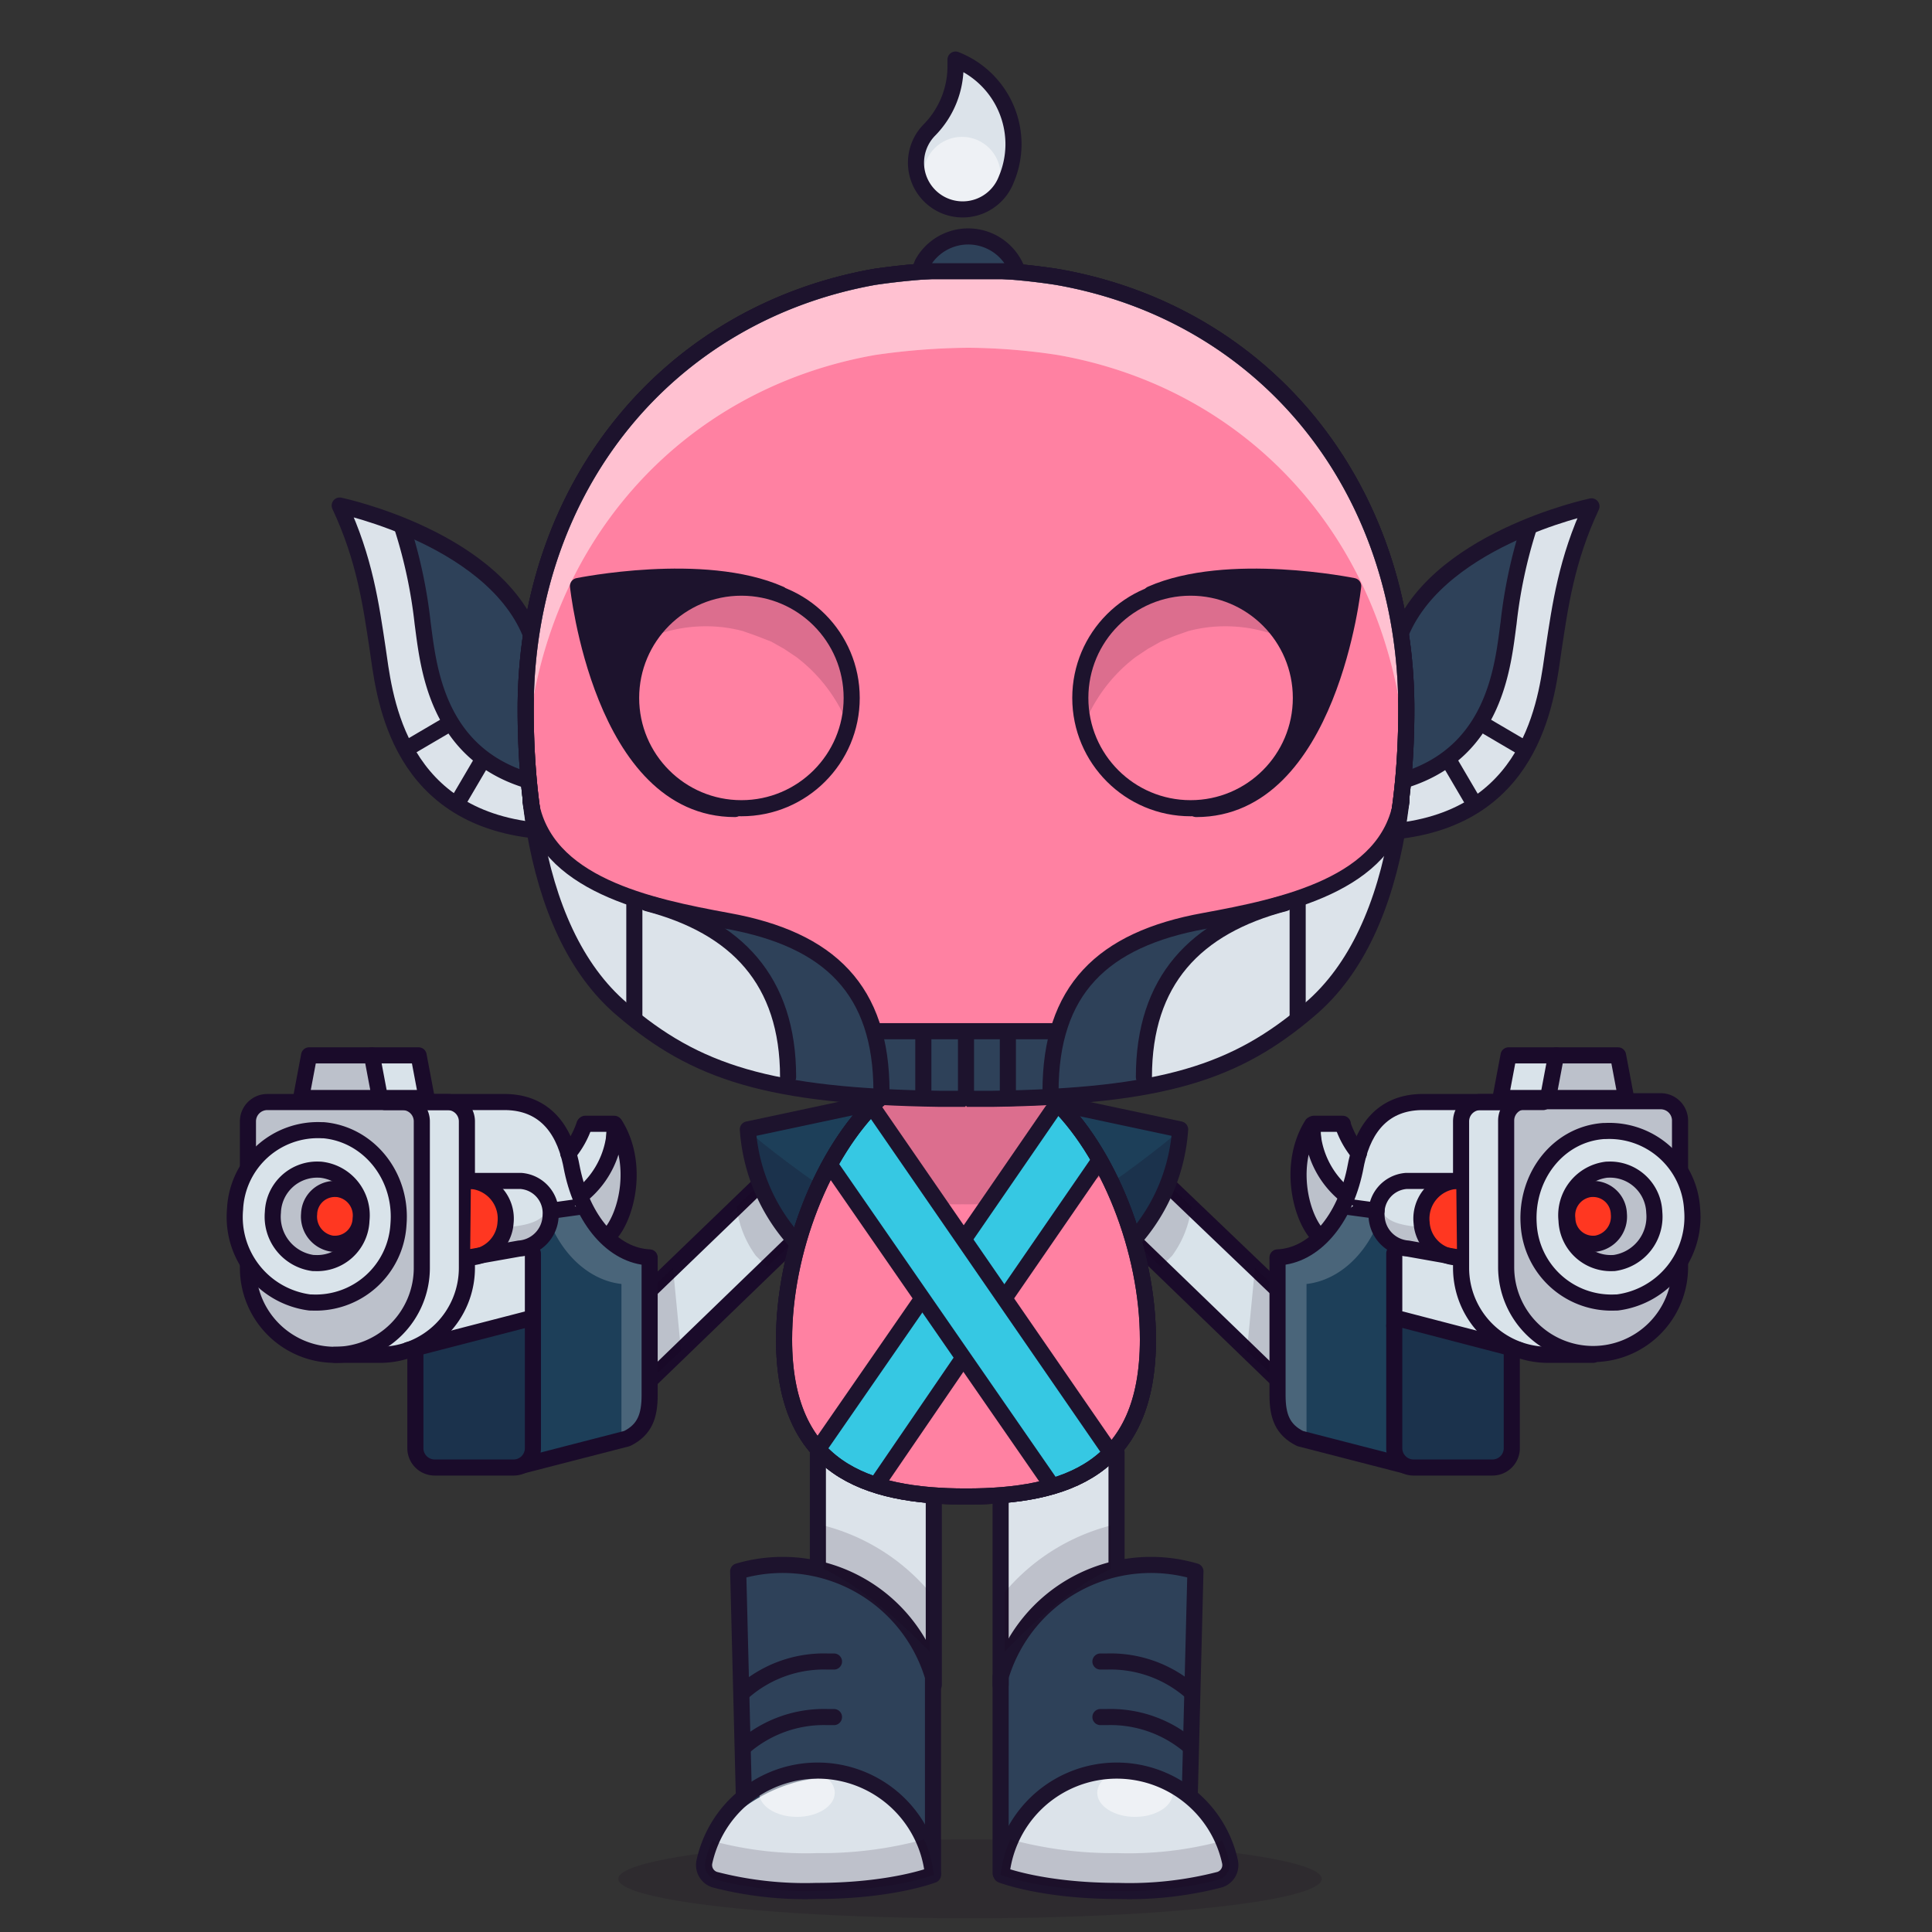 <svg xmlns="http://www.w3.org/2000/svg" xmlns:xlink="http://www.w3.org/1999/xlink" viewBox="0 0 240 240">
  <rect x="0" y="0" width="240" height="240" fill="#333333" stroke="none"/>
  <ellipse cx="120.5" cy="233.4" rx="43.7" ry="4.9" style="fill:#180621;opacity:0.15"/>
  <g>
    <title>04</title>
    <g style="isolation:isolate">
      <path d="M91.7,195.2h0l.6,25.8h-.1c-.4.3-.7,1.8-.2,2.7a14.4,14.4,0,0,0-4.6,7.6,1.9,1.9,0,0,0,1.3,2.2,44.7,44.7,0,0,0,12.6,1.4c9.5,0,14.5-2,14.5-2v-.6l.2-.4V208.3h0A19.5,19.5,0,0,0,91.7,195.2Z" style="fill:#dce3ea"/>
      <path d="M115.2,204V182.2l-13.7-1.8v14.3l.7.5C106.4,196.8,112,201,115.2,204Z" style="fill:#dce3ea"/>
      <path d="M89,227.6c8.2-9.2,23.2-10.1,27,4.1V208.3h0a19.5,19.5,0,0,0-24.2-13.1h0l.6,25.8h-.1c-.4.3-.7,1.8-.2,2.7A14.6,14.6,0,0,0,89,227.6Z" style="fill:#2e4159"/>
      <polyline points="101.6 194.4 101.6 180.4 116 180.4 116 209.3" style="fill:none;stroke:#1d132d;stroke-linecap:round;stroke-linejoin:round;stroke-width:2px"/>
      <path d="M115.9,232.7V208.3h0a19.5,19.5,0,0,0-24.2-13.1h0l.7,27.7" style="fill:none;stroke:#1d132d;stroke-linecap:round;stroke-linejoin:round;stroke-width:2px"/>
      <ellipse cx="99" cy="222.7" rx="4.7" ry="3" style="fill:#fff;opacity:0.5"/>
      <path d="M115.5,205.2v-7.4a25.6,25.6,0,0,0-13.2-8.3v5.4C106.9,197,111.9,201.5,115.5,205.2Z" style="fill:#180621;opacity:0.15;mix-blend-mode:multiply"/>
      <path d="M115.9,232.9a14.4,14.4,0,0,0-28.4-1.6,1.9,1.9,0,0,0,1.3,2.2,44.7,44.7,0,0,0,12.6,1.4C110.8,234.9,115.9,232.9,115.9,232.9Z" style="fill:none;stroke:#1d132d;stroke-linecap:round;stroke-linejoin:round;stroke-width:2px"/>
      <path d="M103.6,213.3h-.8A15.2,15.2,0,0,0,92.4,217" style="fill:none;stroke:#1d132d;stroke-linecap:round;stroke-linejoin:round;stroke-width:2px"/>
      <path d="M103.6,206.4h-.8a15.2,15.2,0,0,0-10.4,3.7" style="fill:none;stroke:#1d132d;stroke-linecap:round;stroke-linejoin:round;stroke-width:2px"/>
      <path d="M101.5,230.2a44.7,44.7,0,0,1-12.6-1.4l-.4-.2a14.3,14.3,0,0,0-.9,2.7,1.9,1.9,0,0,0,1.3,2.2,44.7,44.7,0,0,0,12.6,1.4c9.5,0,14.5-2,14.5-2a14.3,14.3,0,0,0-1.2-4.4A48.8,48.8,0,0,1,101.5,230.2Z" style="fill:#180621;opacity:0.15"/>
      <path d="M152.8,231.3a14.4,14.4,0,0,0-4.6-7.6c.5-.9.2-2.4-.2-2.7h-.1l.6-25.8h0a19.5,19.5,0,0,0-24.2,13.1h0V232l.2.4v.6s5.1,2,14.5,2a44.7,44.7,0,0,0,12.6-1.4A1.9,1.9,0,0,0,152.8,231.3Z" style="fill:#dce3ea"/>
      <path d="M124.3,232h.1a3.2,3.2,0,0,1,.3-.9c2.7-5.5,6.4-10.6,13.1-11a18.1,18.1,0,0,1,10.7,2.7,2.3,2.3,0,0,0-.4-1.9h-.1l.6-25.8h0a19.5,19.5,0,0,0-24.2,13.1h0Z" style="fill:#2e4159"/>
      <ellipse cx="141" cy="222.7" rx="4.7" ry="3" style="fill:#fff;opacity:0.5"/>
      <path d="M125.1,204V182.2l13.7-1.8v14.3l-.7.5C133.8,196.8,128.3,201,125.1,204Z" style="fill:#dce3ea"/>
      <polyline points="138.7 194.4 138.7 180.4 124.3 180.4 124.3 209.3" style="fill:none;stroke:#1d132d;stroke-linecap:round;stroke-linejoin:round;stroke-width:2px"/>
      <path d="M124.3,232.7V208.3h0a19.5,19.5,0,0,1,24.2-13.1h0l-.7,27.7" style="fill:none;stroke:#1d132d;stroke-linecap:round;stroke-linejoin:round;stroke-width:2px"/>
      <path d="M124.8,205.2v-7.4a25.6,25.6,0,0,1,13.2-8.3v5.4C133.4,197,128.3,201.5,124.8,205.2Z" style="fill:#180621;opacity:0.15;mix-blend-mode:multiply"/>
      <path d="M124.4,232.9a14.4,14.4,0,0,1,28.4-1.6,1.9,1.9,0,0,1-1.3,2.2,44.7,44.7,0,0,1-12.6,1.4C129.5,234.9,124.4,232.9,124.4,232.9Z" style="fill:none;stroke:#1d132d;stroke-linecap:round;stroke-linejoin:round;stroke-width:2px"/>
      <path d="M136.7,213.3h.8a15.2,15.2,0,0,1,10.4,3.7" style="fill:none;stroke:#1d132d;stroke-linecap:round;stroke-linejoin:round;stroke-width:2px"/>
      <path d="M136.7,206.4h.8a15.2,15.2,0,0,1,10.4,3.7" style="fill:none;stroke:#1d132d;stroke-linecap:round;stroke-linejoin:round;stroke-width:2px"/>
      <path d="M138.8,230.2a44.7,44.7,0,0,0,12.6-1.4l.4-.2a14.3,14.3,0,0,1,.9,2.7,1.9,1.9,0,0,1-1.3,2.2,44.7,44.7,0,0,1-12.6,1.4c-9.5,0-14.5-2-14.5-2a14.3,14.3,0,0,1,1.2-4.4A48.8,48.8,0,0,0,138.8,230.2Z" style="fill:#180621;opacity:0.15"/>
    </g>
  </g>
  <g>
    <title>atribute</title>
    <path d="M75.1,142.8a13.3,13.3,0,0,0,.2-3.2l-2.3.6H72.9l-0.2.3a16.5,16.5,0,0,1-1,2.6,2.6,2.6,0,0,1-1.4,1.5,0.6,0.6,0,0,0-.5.3,0.7,0.7,0,0,0,.1.5c0.3,0.7.6,2.4,1.2,2.8s1.2-.4,1.6-0.7A8.9,8.9,0,0,0,75.1,142.8Z" style="fill:#d9e3ea"/>
    <polyline points="80.7 160.3 94.4 147.1 98.6 154.2 80.7 171.5" style="fill:#d9e3ea"/>
    <line x1="98.6" y1="154.2" x2="80.7" y2="171.5" style="fill:none;stroke:#1a0b2a;stroke-linecap:round;stroke-linejoin:round;stroke-width:2px"/>
    <line x1="94.4" y1="147.1" x2="80.7" y2="160.3" style="fill:none;stroke:#1a0b2a;stroke-linecap:round;stroke-linejoin:round;stroke-width:2px"/>
    <path d="M83.6,157.5l-2.9,2.8v11.2l3.9-3.7Q84.1,162.6,83.6,157.5Z" style="fill:#15011c;opacity:0.15;isolation:isolate"/>
    <path d="M77.7,179.3a13.2,13.2,0,0,0,3.3-4.9V156.2c-4.7,0-8.6-4.6-9.9-10.9l-0.2-1c-0.9-4.6-3.6-7.4-8-7.5H52.6l11.7,45.3,11.1-2.1Z" style="fill:#1d3f59"/>
    <path d="M77.3,179.4h0.4a13.2,13.2,0,0,0,3.3-4.9V156.2c-4.7,0-8.6-4.6-9.9-10.9l-0.2-1c-0.9-4.6-3.6-7.4-8-7.5H52.6l0.8,3.3h5.7c4.4,0.1,7,2.9,8,7.5l0.2,1c1.3,6.3,5.4,10.4,9.9,10.9v19.9Z" style="fill:#fff;opacity:0.2;isolation:isolate"/>
    <path d="M65.2,164.4l0.3-.2a0.6,0.6,0,0,0,.1-0.4l0.7-8.6a43.8,43.8,0,0,1-8,1.1c0.3,1.7-.4,3.3-1.2,4.9l-1.6,3.2a28.9,28.9,0,0,1-1.9,2.5C57.4,166.9,61.6,165.5,65.2,164.4Z" style="fill:#d9e3ea"/>
    <path d="M60.1,152.4l4.1-.8a43.7,43.7,0,0,1,8.5-1.5,18.9,18.9,0,0,1-1.6-4.7l-0.2-1c-0.9-4.6-3.6-7.4-8-7.5H52.6l4,15.7Z" style="fill:#d9e3ea"/>
    <path d="M47.8,136.9h7.8a2.4,2.4,0,0,1,2.4,2.4v18.2a10.8,10.8,0,0,1-10.8,10.8H41.6" style="fill:#d9e3ea"/>
    <path d="M58.5,146.7h6.2a4,4,0,0,1,3.7,4.3,4.2,4.2,0,0,1-3.9,4.1l-6.2,1.1" style="fill:#d9e3ea"/>
    <path d="M58.5,152.9v3.3l6.2-1.1a4.2,4.2,0,0,0,3.9-4.1,5.1,5.1,0,0,0-.2-1.6C67.4,152.6,64.6,152.2,58.5,152.9Z" style="fill:#15011c;opacity:0.15;isolation:isolate"/>
    <path d="M80.7,156.4v16.9c0,2.6-.6,4.3-2.8,5.4l-13.2,3.4" style="fill:none;stroke:#1a0b2a;stroke-linecap:round;stroke-linejoin:round;stroke-width:2px"/>
    <polygon points="52.2 136.4 37.4 136.4 38.4 131.1 51.2 131.1 52.2 136.4" style="fill:#d9e3ea"/>
    <path d="M46.3,131.1H38.4l-1,5.3h9.8A31.5,31.5,0,0,1,46.3,131.1Z" style="fill:#15011c;opacity:0.15;isolation:isolate"/>
    <path d="M93.9,156l1.4,1.4,3.3-3.2-4.2-7.1-2.9,2.8A12.8,12.8,0,0,0,93.9,156Z" style="fill:#15011c;opacity:0.15;isolation:isolate"/>
    <path d="M109.8,136.7l-16.9,3.6a23,23,0,0,0,6.5,14.5" style="fill:#1d3f59"/>
    <path d="M92.9,140.4c0.7,4.6,2.9,11,6.5,14.5l3.9-6.8C102.3,147.9,93.6,141.3,92.9,140.4Z" style="fill:#15011c;opacity:0.2;isolation:isolate"/>
    <path d="M109.8,136.7l-16.9,3.6a23,23,0,0,0,6.5,14.5" style="fill:none;stroke:#1d132d;stroke-linecap:round;stroke-linejoin:round;stroke-width:2px"/>
    <path d="M33.2,136.9H50a2.4,2.4,0,0,1,2.4,2.4v18.2a10.8,10.8,0,0,1-10.8,10.8h0a10.8,10.8,0,0,1-10.8-10.8V139.3a2.4,2.4,0,0,1,2.4-2.4Z" style="fill:#d9e3ea"/>
    <path d="M33.2,136.9H50a2.4,2.4,0,0,1,2.4,2.4v18.2a10.8,10.8,0,0,1-10.8,10.8h0a10.8,10.8,0,0,1-10.8-10.8V139.3a2.4,2.4,0,0,1,2.4-2.4Z" style="fill:#15011c;opacity:0.15;isolation:isolate"/>
    <path d="M66.2,164.7v15.2a2.4,2.4,0,0,1-2.4,2.4H54a2.4,2.4,0,0,1-2.4-2.4V167.5" style="fill:#1d3f59"/>
    <path d="M66.2,164.7v15.2a2.4,2.4,0,0,1-2.4,2.4H54a2.4,2.4,0,0,1-2.4-2.4V167.5" style="fill:#15011c;opacity:0.2;isolation:isolate"/>
    <path d="M33.2,136.9H50a2.4,2.4,0,0,1,2.4,2.4v18.2a10.8,10.8,0,0,1-10.8,10.8h0a10.8,10.8,0,0,1-10.8-10.8V139.3a2.4,2.4,0,0,1,2.4-2.4Z" style="fill:none;stroke:#1a0b2a;stroke-linecap:round;stroke-linejoin:round;stroke-width:2px"/>
    <path d="M47.8,136.9h7.8a2.4,2.4,0,0,1,2.4,2.4v18.2a10.8,10.8,0,0,1-10.8,10.8H41.6" style="fill:none;stroke:#1a0b2a;stroke-linecap:round;stroke-linejoin:round;stroke-width:2px"/>
    <path d="M66.2,164.7v15.2a2.4,2.4,0,0,1-2.4,2.4H54a2.4,2.4,0,0,1-2.4-2.4V167.5" style="fill:none;stroke:#1a0b2a;stroke-linecap:round;stroke-linejoin:round;stroke-width:2px"/>
    <path d="M49.5,152.1a10.3,10.3,0,0,1-10.8,9.7H38.5a10.7,10.7,0,0,1-9.3-11.6A10.3,10.3,0,0,1,40,140.4h0.2C45.8,140.9,50,146.1,49.5,152.1Z" style="fill:#d9e3ea"/>
    <path d="M49.5,152.1a10.3,10.3,0,0,1-10.8,9.7H38.5a10.7,10.7,0,0,1-9.3-11.6A10.3,10.3,0,0,1,40,140.4h0.2C45.8,140.9,50,146.1,49.5,152.1Z" style="fill:none;stroke:#1a0b2a;stroke-linecap:round;stroke-linejoin:round;stroke-width:2px"/>
    <path d="M45.3,151.6a5,5,0,0,1-5.2,4.7H40a5.2,5.2,0,0,1-4.5-5.6,5,5,0,0,1,5.2-4.7h0.1A5.1,5.1,0,0,1,45.3,151.6Z" style="fill:#d9e3ea"/>
    <path d="M44.6,151.6a5.3,5.3,0,0,1-5.5,5H38.9a5.5,5.5,0,0,1-4.8-6,5.3,5.3,0,0,1,5.5-5h0.1A5.5,5.5,0,0,1,44.6,151.6Z" style="fill:#15011c;opacity:0.15;isolation:isolate"/>
    <path d="M44.9,151.6a5.5,5.5,0,0,1-5.8,5.3H38.9a5.8,5.8,0,0,1-5-6.3,5.5,5.5,0,0,1,5.8-5.3h0.1A5.7,5.7,0,0,1,44.9,151.6Z" style="fill:none;stroke:#1a0b2a;stroke-linecap:round;stroke-linejoin:round;stroke-width:2px"/>
    <path d="M44.5,151.4a3.1,3.1,0,0,1-3.2,2.9H41.2a3.2,3.2,0,0,1-2.8-3.5,3.1,3.1,0,0,1,3.2-2.9h0.1A3.2,3.2,0,0,1,44.5,151.4Z" style="fill:#ff3721"/>
    <path d="M44.8,151.4a3.2,3.2,0,0,1-3.4,3.1H41.3a3.4,3.4,0,0,1-2.9-3.7,3.2,3.2,0,0,1,3.4-3.1h0.1A3.3,3.3,0,0,1,44.8,151.4Z" style="fill:none;stroke:#1a0b2a;stroke-linecap:round;stroke-linejoin:round;stroke-width:2px"/>
    <polygon points="47.2 136.4 37.4 136.4 38.4 131.1 46.2 131.1 47.2 136.4" style="fill:none;stroke:#1a0b2a;stroke-linecap:round;stroke-linejoin:round;stroke-width:2px"/>
    <polyline points="46.2 131.1 52 131.1 53 136.4 47.2 136.4" style="fill:none;stroke:#1a0b2a;stroke-linecap:round;stroke-linejoin:round;stroke-width:2px"/>
    <line x1="50.7" y1="167.7" x2="65.4" y2="163.9" style="fill:none;stroke:#1a0b2a;stroke-linecap:round;stroke-linejoin:round;stroke-width:2px"/>
    <line x1="68.5" y1="150.4" x2="72.1" y2="149.9" style="fill:none;stroke:#1a0b2a;stroke-linecap:round;stroke-linejoin:round;stroke-width:2px"/>
    <line x1="66.2" y1="155.7" x2="66.2" y2="164.7" style="fill:none;stroke:#1a0b2a;stroke-linecap:round;stroke-linejoin:round;stroke-width:2px"/>
    <path d="M58.5,146.7h0.1a4.7,4.7,0,0,1,4.2,5.2,4.6,4.6,0,0,1-4.4,4.3" style="fill:#ff3721"/>
    <path d="M58.5,146.7h6.2a4,4,0,0,1,3.7,4.3,4.2,4.2,0,0,1-3.9,4.1l-6.2,1.1" style="fill:none;stroke:#1a0b2a;stroke-linecap:round;stroke-linejoin:round;stroke-width:2px"/>
    <path d="M58.5,146.7h0.1a4.7,4.7,0,0,1,4.2,5.2,4.6,4.6,0,0,1-4.4,4.3" style="fill:none;stroke:#1a0b2a;stroke-linecap:round;stroke-linejoin:round;stroke-width:2px"/>
    <path d="M76.7,153.7c2.4-3.6,2.6-8.8-.6-13.4H76a11.2,11.2,0,0,1-4.6,9.5" style="fill:#d9e3ea"/>
    <path d="M75.3,153.3c2.4-3.6,4-8.3.8-12.9H76a11.2,11.2,0,0,1-3.7,8.7" style="fill:#15011c;opacity:0.15;isolation:isolate"/>
    <path d="M75.8,153.3c2.1-2.4,3.6-8.8.6-13.6h0a11.2,11.2,0,0,1-4.1,8.7" style="fill:none;stroke:#1a0b2a;stroke-linecap:round;stroke-linejoin:round;stroke-width:2px"/>
    <path d="M72.6,139.7a11.1,11.1,0,0,1-2,3.6" style="fill:none;stroke:#1a0b2a;stroke-linecap:round;stroke-linejoin:round;stroke-width:2px"/>
    <path d="M52.6,136.9H62.9c4.4,0.1,7,2.9,8,7.5l0.2,1c1.3,6.1,5,10.6,9.6,10.8" style="fill:none;stroke:#1a0b2a;stroke-linecap:round;stroke-linejoin:round;stroke-width:2px"/>
    <line x1="72.7" y1="139.6" x2="76.3" y2="139.6" style="fill:none;stroke:#1a0b2a;stroke-linecap:round;stroke-linejoin:round;stroke-width:2px"/>
    <path d="M164.3,142.8a13.3,13.3,0,0,1-.2-3.2l2.3,0.6h0.2l0.2,0.3a16.5,16.5,0,0,0,1,2.6,2.6,2.6,0,0,0,1.4,1.5,0.6,0.6,0,0,1,.5.3,0.7,0.7,0,0,1-.1.5c-0.3.7-.6,2.4-1.2,2.8s-1.2-.4-1.6-0.7A8.9,8.9,0,0,1,164.3,142.8Z" style="fill:#d9e3ea"/>
    <polyline points="158.8 160.3 145 147.1 140.9 154.2 158.8 171.5" style="fill:#d9e3ea"/>
    <line x1="140.9" y1="154.2" x2="158.8" y2="171.5" style="fill:none;stroke:#1a0b2a;stroke-linecap:round;stroke-linejoin:round;stroke-width:2px"/>
    <line x1="145" y1="147.1" x2="158.8" y2="160.3" style="fill:none;stroke:#1a0b2a;stroke-linecap:round;stroke-linejoin:round;stroke-width:2px"/>
    <path d="M155.9,157.5l2.9,2.8v11.2l-3.9-3.7Q155.4,162.6,155.9,157.5Z" style="fill:#15011c;opacity:0.15;isolation:isolate"/>
    <path d="M161.8,179.3a13.2,13.2,0,0,1-3.3-4.9V156.2c4.7,0,8.6-4.6,9.9-10.9l0.2-1c0.9-4.6,3.6-7.4,8-7.5h10.3l-11.7,45.3L164,180.1Z" style="fill:#1d3f59"/>
    <path d="M162.2,179.4h-0.4a13.2,13.2,0,0,1-3.3-4.9V156.2c4.7,0,8.6-4.6,9.9-10.9l0.2-1c0.9-4.6,3.6-7.4,8-7.5h10.3l-0.8,3.3h-5.7c-4.4.1-7,2.9-8,7.5l-0.2,1c-1.3,6.3-5.4,10.4-9.9,10.9v19.9Z" style="fill:#fff;opacity:0.2;isolation:isolate"/>
    <path d="M174.2,164.4l-0.3-.2a0.6,0.6,0,0,1-.1-0.4l-0.7-8.6a43.8,43.8,0,0,0,8,1.1c-0.3,1.7.4,3.3,1.2,4.9l1.6,3.2a28.9,28.9,0,0,0,1.9,2.5C182,166.9,177.9,165.5,174.2,164.4Z" style="fill:#d9e3ea"/>
    <path d="M179.3,152.4l-4.1-.8a43.7,43.7,0,0,0-8.5-1.5,18.9,18.9,0,0,0,1.6-4.7l0.2-1c0.9-4.6,3.6-7.4,8-7.5h10.3l-4,15.7Z" style="fill:#d9e3ea"/>
    <path d="M191.7,136.9h-7.8a2.4,2.4,0,0,0-2.4,2.4v18.2a10.8,10.8,0,0,0,10.8,10.8h5.6" style="fill:#d9e3ea"/>
    <path d="M180.9,146.7h-6.2A4,4,0,0,0,171,151a4.2,4.2,0,0,0,3.9,4.1l6.2,1.1" style="fill:#d9e3ea"/>
    <path d="M181,152.9v3.3l-6.2-1.1A4.2,4.2,0,0,1,171,151a5.1,5.1,0,0,1,.2-1.6C172,152.6,174.9,152.2,181,152.9Z" style="fill:#15011c;opacity:0.15;isolation:isolate"/>
    <path d="M158.7,156.4v16.9c0,2.6.6,4.3,2.8,5.4l13.2,3.4" style="fill:none;stroke:#1a0b2a;stroke-linecap:round;stroke-linejoin:round;stroke-width:2px"/>
    <polygon points="187.3 136.4 202 136.4 201 131.1 188.3 131.1 187.3 136.4" style="fill:#d9e3ea"/>
    <path d="M193.1,131.1H201l1,5.3h-9.8A31.5,31.5,0,0,0,193.1,131.1Z" style="fill:#15011c;opacity:0.15;isolation:isolate"/>
    <path d="M145.6,156l-1.4,1.4-3.3-3.2,4.2-7.1,2.9,2.8A12.8,12.8,0,0,1,145.6,156Z" style="fill:#15011c;opacity:0.15;isolation:isolate"/>
    <path d="M129.7,136.7l16.9,3.6a23,23,0,0,1-6.5,14.5" style="fill:#1d3f59"/>
    <path d="M146.5,140.4c-0.7,4.6-2.9,11-6.5,14.5l-3.9-6.8C137.1,147.9,145.8,141.3,146.5,140.4Z" style="fill:#15011c;opacity:0.2;isolation:isolate"/>
    <path d="M129.7,136.7l16.9,3.6a23,23,0,0,1-6.5,14.5" style="fill:none;stroke:#1d132d;stroke-linecap:round;stroke-linejoin:round;stroke-width:2px"/>
    <path d="M197.9,136.9h0a10.8,10.8,0,0,1,10.8,10.8v18.2a2.4,2.4,0,0,1-2.4,2.4H189.5a2.4,2.4,0,0,1-2.4-2.4V147.7A10.8,10.8,0,0,1,197.9,136.9Z" transform="translate(395.8 305.1) rotate(-180)" style="fill:#d9e3ea"/>
    <path d="M197.9,136.9h0a10.8,10.8,0,0,1,10.8,10.8v18.2a2.4,2.4,0,0,1-2.4,2.4H189.5a2.4,2.4,0,0,1-2.4-2.4V147.7A10.8,10.8,0,0,1,197.9,136.9Z" transform="translate(395.8 305.1) rotate(-180)" style="fill:#15011c;opacity:0.15;isolation:isolate"/>
    <path d="M173.2,164.7v15.2a2.4,2.4,0,0,0,2.4,2.4h9.8a2.4,2.4,0,0,0,2.4-2.4V167.5" style="fill:#1d3f59"/>
    <path d="M173.2,164.7v15.2a2.4,2.4,0,0,0,2.4,2.4h9.8a2.4,2.4,0,0,0,2.4-2.4V167.5" style="fill:#15011c;opacity:0.2;isolation:isolate"/>
    <path d="M197.9,136.9h0a10.8,10.8,0,0,1,10.8,10.8v18.2a2.4,2.4,0,0,1-2.4,2.4H189.5a2.4,2.4,0,0,1-2.4-2.4V147.7A10.8,10.8,0,0,1,197.9,136.9Z" transform="translate(395.8 305.1) rotate(-180)" style="fill:none;stroke:#1a0b2a;stroke-linecap:round;stroke-linejoin:round;stroke-width:2px"/>
    <path d="M191.7,136.9h-7.8a2.4,2.4,0,0,0-2.4,2.4v18.2a10.8,10.8,0,0,0,10.8,10.8h5.6" style="fill:none;stroke:#1a0b2a;stroke-linecap:round;stroke-linejoin:round;stroke-width:2px"/>
    <path d="M173.2,164.7v15.2a2.4,2.4,0,0,0,2.4,2.4h9.8a2.4,2.4,0,0,0,2.4-2.4V167.5" style="fill:none;stroke:#1a0b2a;stroke-linecap:round;stroke-linejoin:round;stroke-width:2px"/>
    <path d="M189.9,152.1a10.3,10.3,0,0,0,10.8,9.7h0.2a10.7,10.7,0,0,0,9.3-11.6,10.3,10.3,0,0,0-10.8-9.7h-0.2C193.6,140.9,189.5,146.1,189.9,152.1Z" style="fill:#d9e3ea"/>
    <path d="M189.9,152.1a10.3,10.3,0,0,0,10.8,9.7h0.2a10.7,10.7,0,0,0,9.3-11.6,10.3,10.3,0,0,0-10.8-9.7h-0.2C193.6,140.9,189.5,146.1,189.9,152.1Z" style="fill:none;stroke:#1a0b2a;stroke-linecap:round;stroke-linejoin:round;stroke-width:2px"/>
    <path d="M194.2,151.6a5,5,0,0,0,5.2,4.7h0.1a5.2,5.2,0,0,0,4.5-5.6,5,5,0,0,0-5.2-4.7h-0.1A5.1,5.1,0,0,0,194.2,151.6Z" style="fill:#d9e3ea"/>
    <path d="M194.9,151.6a5.3,5.3,0,0,0,5.5,5h0.1a5.5,5.5,0,0,0,4.8-6,5.3,5.3,0,0,0-5.5-5h-0.1A5.5,5.5,0,0,0,194.9,151.6Z" style="fill:#15011c;opacity:0.15;isolation:isolate"/>
    <path d="M194.6,151.6a5.5,5.5,0,0,0,5.8,5.3h0.1a5.8,5.8,0,0,0,5-6.3,5.5,5.5,0,0,0-5.8-5.3h-0.1A5.7,5.7,0,0,0,194.6,151.6Z" style="fill:none;stroke:#1a0b2a;stroke-linecap:round;stroke-linejoin:round;stroke-width:2px"/>
    <path d="M194.9,151.4a3.1,3.1,0,0,0,3.2,2.9h0.1a3.2,3.2,0,0,0,2.8-3.5,3.1,3.1,0,0,0-3.2-2.9h-0.1A3.2,3.2,0,0,0,194.9,151.4Z" style="fill:#ff3721"/>
    <path d="M194.7,151.4a3.2,3.2,0,0,0,3.4,3.1h0.1a3.4,3.4,0,0,0,2.9-3.7,3.2,3.2,0,0,0-3.4-3.1h-0.1A3.3,3.3,0,0,0,194.7,151.4Z" style="fill:none;stroke:#1a0b2a;stroke-linecap:round;stroke-linejoin:round;stroke-width:2px"/>
    <polygon points="192.3 136.4 202 136.4 201 131.1 193.3 131.1 192.3 136.4" style="fill:none;stroke:#1a0b2a;stroke-linecap:round;stroke-linejoin:round;stroke-width:2px"/>
    <polyline points="193.3 131.1 187.4 131.1 186.4 136.4 192.3 136.4" style="fill:none;stroke:#1a0b2a;stroke-linecap:round;stroke-linejoin:round;stroke-width:2px"/>
    <line x1="188.7" y1="167.7" x2="174.1" y2="163.9" style="fill:none;stroke:#1a0b2a;stroke-linecap:round;stroke-linejoin:round;stroke-width:2px"/>
    <line x1="171" y1="150.4" x2="167.3" y2="149.9" style="fill:none;stroke:#1a0b2a;stroke-linecap:round;stroke-linejoin:round;stroke-width:2px"/>
    <line x1="173.2" y1="155.7" x2="173.2" y2="164.7" style="fill:none;stroke:#1a0b2a;stroke-linecap:round;stroke-linejoin:round;stroke-width:2px"/>
    <path d="M180.9,146.7h-0.1a4.7,4.7,0,0,0-4.2,5.2,4.6,4.6,0,0,0,4.4,4.3" style="fill:#ff3721"/>
    <path d="M180.9,146.7h-6.2A4,4,0,0,0,171,151a4.2,4.2,0,0,0,3.9,4.1l6.2,1.1" style="fill:none;stroke:#1a0b2a;stroke-linecap:round;stroke-linejoin:round;stroke-width:2px"/>
    <path d="M180.9,146.7h-0.1a4.7,4.7,0,0,0-4.2,5.2,4.6,4.6,0,0,0,4.4,4.3" style="fill:none;stroke:#1a0b2a;stroke-linecap:round;stroke-linejoin:round;stroke-width:2px"/>
    <path d="M162.8,153.7c-2.4-3.6-2.6-8.8.6-13.4h0.1a11.2,11.2,0,0,0,4.6,9.5" style="fill:#d9e3ea"/>
    <path d="M164.1,153.3c-2.4-3.6-4-8.3-.8-12.9h0.1a11.2,11.2,0,0,0,3.7,8.7" style="fill:#15011c;opacity:0.15;isolation:isolate"/>
    <path d="M163.6,153.3c-2.1-2.4-3.6-8.8-.6-13.6h0a11.2,11.2,0,0,0,4.1,8.7" style="fill:none;stroke:#1a0b2a;stroke-linecap:round;stroke-linejoin:round;stroke-width:2px"/>
    <path d="M166.8,139.7a11.1,11.1,0,0,0,2,3.6" style="fill:none;stroke:#1a0b2a;stroke-linecap:round;stroke-linejoin:round;stroke-width:2px"/>
    <path d="M186.8,136.9H176.5c-4.4.1-7,2.9-8,7.5l-0.2,1c-1.3,6.1-5,10.6-9.6,10.8" style="fill:none;stroke:#1a0b2a;stroke-linecap:round;stroke-linejoin:round;stroke-width:2px"/>
    <line x1="166.8" y1="139.6" x2="163.2" y2="139.6" style="fill:none;stroke:#1a0b2a;stroke-linecap:round;stroke-linejoin:round;stroke-width:2px"/>
  </g>
  <g>
    <title>02</title>
    <path d="M66.3,79.8C62.2,67,42.2,62.8,42.2,62.8c3.1,6.6,3.9,12.4,4.7,17.7s2,20.5,19.1,22.6" style="fill:#2e4159"/>
    <path d="M49.2,65.4a1.7,1.7,0,0,1,.7.5,1.9,1.9,0,0,1,.3.8C50.7,69,53,76,53.1,77.4a26.8,26.8,0,0,0,3.1,11.8,14.5,14.5,0,0,0,9.4,7.3,16.7,16.7,0,0,0-.1,6.6,29.1,29.1,0,0,1-6.9-2.1,29,29,0,0,1-4-2.6c-1-.7-6-2.4-8.7-22.1-.5-3.3-1.6-6.4-2.3-9.6-.3-1.2-1.1-3.3.9-2.9A32.3,32.3,0,0,1,49.2,65.4Z" style="fill:#dce3ea"/>
    <path d="M66.3,79.8C62.2,67,42.2,62.8,42.2,62.8c3.1,6.6,3.9,12.4,4.7,17.7s2,20.5,19.1,22.6" style="fill:none;stroke:#1d132d;stroke-linecap:round;stroke-linejoin:round;stroke-width:2px"/>
    <path d="M50,65.6a60.8,60.8,0,0,1,2.5,11.8c.7,5.2,1.6,15.8,12.6,19.4" style="fill:none;stroke:#1d132d;stroke-linecap:round;stroke-linejoin:round;stroke-width:2px"/>
    <line x1="59.9" y1="94.5" x2="57.2" y2="99.1" style="fill:none;stroke:#1d132d;stroke-linecap:round;stroke-linejoin:round;stroke-width:2px"/>
    <line x1="55.3" y1="90.2" x2="50.7" y2="92.9" style="fill:none;stroke:#1d132d;stroke-linecap:round;stroke-linejoin:round;stroke-width:2px"/>
    <path d="M173.6,79.8c4.1-12.7,24.1-16.9,24.1-16.9-3.1,6.6-3.9,12.4-4.7,17.7s-2,20.5-19.1,22.6" style="fill:#2e4159"/>
    <path d="M190.7,65.4a1.7,1.7,0,0,0-.7.5,1.9,1.9,0,0,0-.3.8c-.5,2.3-2.8,9.3-2.9,10.7a26.8,26.8,0,0,1-3.1,11.8,14.5,14.5,0,0,1-9.4,7.3,16.7,16.7,0,0,1,.1,6.6,29.1,29.1,0,0,0,6.9-2.1,29,29,0,0,0,4-2.6c1-.7,6-2.4,8.7-22.1.5-3.3,1.6-6.4,2.3-9.6.3-1.2,1.1-3.3-.9-2.9A32.3,32.3,0,0,0,190.7,65.4Z" style="fill:#dce3ea"/>
    <path d="M173.6,79.8c4.1-12.7,24.1-16.9,24.1-16.9-3.1,6.6-3.9,12.4-4.7,17.7s-2,20.5-19.1,22.6" style="fill:none;stroke:#1d132d;stroke-linecap:round;stroke-linejoin:round;stroke-width:2px"/>
    <path d="M189.9,65.6a60.8,60.8,0,0,0-2.5,11.8c-.7,5.2-1.6,15.8-12.6,19.4" style="fill:none;stroke:#1d132d;stroke-linecap:round;stroke-linejoin:round;stroke-width:2px"/>
    <line x1="180" y1="94.5" x2="182.7" y2="99.1" style="fill:none;stroke:#1d132d;stroke-linecap:round;stroke-linejoin:round;stroke-width:2px"/>
    <line x1="184.6" y1="90.2" x2="189.2" y2="92.9" style="fill:none;stroke:#1d132d;stroke-linecap:round;stroke-linejoin:round;stroke-width:2px"/>
  </g>
  <g>
    <title>02</title>
    <path d="M125.4,136.4c19.6-.5,28.4-3.6,37.2-11.1s12.1-21.8,12.1-37.2c0-27.7-17.6-49.2-43.4-53.7a76.8,76.8,0,0,0-11.1-.9,84.7,84.7,0,0,0-11.6.9C82.9,39,65.3,60.5,65.3,88.1c0,15.4,3.2,29.6,12.1,37.2s18.2,10.8,39.5,11.1Z" style="fill:#ff81a2;stroke:#1d132d;stroke-miterlimit:10;stroke-width:2px"/>
    <path d="M109.2,136.5c-7,6.6-11.8,18.9-11.8,29.9,0,16,10.1,19.5,22.6,19.5s22.6-3.4,22.6-19.5c0-11.1-4.9-23.5-12-30.1" style="fill:#ff81a2;stroke:#1d132d;stroke-miterlimit:10;stroke-width:2px"/>
    <path d="M130.9,136.7c-3.4.7-18,.5-21.3-.1h-.4c-7,6.6-11.8,18.9-11.8,29.9,0,16,10.1,19.5,22.6,19.5s22.6-3.4,22.6-19.5C142.6,155.5,137.8,143.3,130.9,136.7Z" style="fill:#ff81a2"/>
    <path d="M130.5,136.2c-3.1.3-6.1.6-9.4.6a111.1,111.1,0,0,1-12.3-.4L102,146a41,41,0,0,0,17.6,3.6,40.7,40.7,0,0,0,17.8-3.7C137.2,145.6,130.9,136.7,130.5,136.2Z" style="fill:#180621;opacity:0.15"/>
    <polyline points="136.4 144.4 108.9 184.4 101.7 179.9 131 137.6" style="fill:#36c8e3"/>
    <polyline points="103.2 145.2 130.4 184.2 138 180.4 108.3 137.7" style="fill:#36c8e3"/>
    <line x1="108.5" y1="137.7" x2="137.8" y2="180.2" style="fill:none;stroke:#1d132d;stroke-linecap:round;stroke-linejoin:round;stroke-width:2px"/>
    <line x1="103.1" y1="144.7" x2="130.5" y2="184.3" style="fill:none;stroke:#1d132d;stroke-linecap:round;stroke-linejoin:round;stroke-width:2px"/>
    <line x1="114.5" y1="161.4" x2="101.7" y2="179.9" style="fill:none;stroke:#1d132d;stroke-linecap:round;stroke-linejoin:round;stroke-width:2px"/>
    <line x1="130.7" y1="138" x2="119.9" y2="153.7" style="fill:none;stroke:#1d132d;stroke-linecap:round;stroke-linejoin:round;stroke-width:2px"/>
    <line x1="119.5" y1="168.9" x2="108.9" y2="184.4" style="fill:none;stroke:#1d132d;stroke-linecap:round;stroke-linejoin:round;stroke-width:2px"/>
    <line x1="136.4" y1="144.4" x2="124.9" y2="161.1" style="fill:none;stroke:#1d132d;stroke-linecap:round;stroke-linejoin:round;stroke-width:2px"/>
    <path d="M109.5,136.3l-.6.5c-6.9,6.7-11.5,18.8-11.5,29.6,0,16,10.1,19.5,22.6,19.5s22.6-3.4,22.6-19.5c0-11-4.8-23.3-11.8-29.9l-.2-.2" style="fill:none;stroke:#1d132d;stroke-linecap:round;stroke-linejoin:round;stroke-width:2px"/>
    <g style="opacity:0.3">
      <path d="M108.7,44.1a84.7,84.7,0,0,1,11.6-.9,76.8,76.8,0,0,1,11.1.9c24.4,4.3,41.5,23.9,43.2,49.5q.1-2.7.1-5.5c0-27.7-17.6-49.2-43.4-53.7a76.8,76.8,0,0,0-11.1-.9,84.7,84.7,0,0,0-11.6.9C82.9,39,65.3,60.5,65.3,88.1q0,2.8.1,5.5C67.1,68,84.3,48.4,108.7,44.1Z" style="fill:#fff"/>
    </g>
    <path d="M125.4,136.4c19.6-.5,28.4-3.6,37.2-11.1s12.1-21.8,12.1-37.2c0-27.7-17.6-49.2-43.4-53.7a76.8,76.8,0,0,0-11.1-.9,84.7,84.7,0,0,0-11.6.9C82.9,39,65.3,60.5,65.3,88.1c0,15.4,3.2,29.6,12.1,37.2s18.2,10.8,39.5,11.1Z" style="fill:none;stroke:#1d132d;stroke-miterlimit:10;stroke-width:2px"/>
    <path d="M109.2,136.5c-7,6.6-11.8,18.9-11.8,29.9,0,16,10.1,19.5,22.6,19.5s22.6-3.4,22.6-19.5c0-11.1-4.9-23.5-12-30.1" style="fill:none;stroke:#1d132d;stroke-miterlimit:10;stroke-width:2px"/>
    <g style="opacity:0.3">
      <path d="M108.7,44.1a84.7,84.7,0,0,1,11.6-.9,76.8,76.8,0,0,1,11.1.9c24.4,4.3,41.5,23.9,43.2,49.5q.1-2.7.1-5.5c0-27.7-17.6-49.2-43.4-53.7a76.8,76.8,0,0,0-11.1-.9,84.7,84.7,0,0,0-11.6.9C82.9,39,65.3,60.5,65.3,88.1q0,2.8.1,5.5C67.1,68,84.3,48.4,108.7,44.1Z" style="fill:#fff"/>
    </g>
    <path d="M125.4,136.4c19.6-.5,28.4-3.6,37.2-11.1s12.1-21.8,12.1-37.2c0-27.7-17.6-49.2-43.4-53.7a76.8,76.8,0,0,0-11.1-.9,84.7,84.7,0,0,0-11.6.9C82.9,39,65.3,60.5,65.3,88.1c0,15.4,3.2,29.6,12.1,37.2s18.2,10.8,39.5,11.1Z" style="fill:none;stroke:#1d132d;stroke-miterlimit:10;stroke-width:2px"/>
  </g>
  <g>
    <title>02</title>
    <rect x="109.4" y="128.1" width="21.3" height="7.53" style="fill:#2e4159"/>
    <path d="M109.4,134.3a36.8,36.8,0,0,0-.1-3.7s-.2-.9-.3-1.5l-.3-.2c-2-8.2-8.1-12.7-18.4-14.5l-3.9-.7-.4-.3a25.4,25.4,0,0,1-6.7-1.2c-5.9-2-9.8-6-13.2-10.9l.3,1.8c1.6,9.3,5,17.3,10.9,22.3,8,6.8,15.9,10,32,10.9C109.4,135.6,109.4,134.9,109.4,134.3Z" style="fill:#dce3ea"/>
    <path d="M109.3,130.6s-.2-.9-.3-1.5l-.3-.2c-2-8.2-8.1-12.7-18.4-14.5l-3.9-.7-.4-.3H84.5c5.6,2.8,11,6.2,12.7,12.8a28,28,0,0,1,.7,9.1,92,92,0,0,0,11.5,1.3c0-.7.1-1.4.1-2A36.8,36.8,0,0,0,109.3,130.6Z" style="fill:#2e4159"/>
    <path d="M97.9,133.8c0-12-6.4-18.7-17.5-21.6" style="fill:none;stroke:#1d132d;stroke-linecap:round;stroke-linejoin:round;stroke-width:2px"/>
    <line x1="108.6" y1="128.1" x2="120" y2="128.1" style="fill:none;stroke:#1d132d;stroke-linecap:round;stroke-linejoin:round;stroke-width:2px"/>
    <line x1="78.8" y1="112.3" x2="78.8" y2="126.5" style="fill:none;stroke:#1d132d;stroke-linecap:round;stroke-linejoin:round;stroke-width:2px"/>
    <path d="M109.5,135.6c0-12.6-6.4-18.9-19.1-21.2-9.8-1.8-22.8-4.5-24.5-14.9" style="fill:none;stroke:#1d132d;stroke-linecap:round;stroke-linejoin:round;stroke-width:2px"/>
    <path d="M65.9,99.5l.5,3.6c1.6,9.3,5,17.3,10.9,22.3,9.1,7.8,18.2,10.8,39.5,11.1h3.1" style="fill:none;stroke:#1d132d;stroke-miterlimit:10;stroke-width:2px"/>
    <path d="M130.6,134.3a36.8,36.8,0,0,1,.1-3.7s.2-.9.3-1.5l.3-.2c2-8.2,8.1-12.7,18.4-14.5l3.9-.7.4-.3a25.4,25.4,0,0,0,6.7-1.2c5.9-2,9.8-6,13.2-10.9l-.3,1.8c-1.6,9.3-5,17.3-10.9,22.3-8,6.8-15.9,10-32,10.9C130.6,135.6,130.6,134.9,130.6,134.3Z" style="fill:#dce3ea"/>
    <path d="M130.7,130.6s.2-.9.3-1.5l.3-.2c2-8.2,8.1-12.7,18.4-14.5l3.9-.7.4-.3h1.5c-5.6,2.8-11,6.2-12.7,12.8a28,28,0,0,0-.7,9.1,92,92,0,0,1-11.5,1.3c0-.7-.1-1.4-.1-2A36.8,36.8,0,0,1,130.7,130.6Z" style="fill:#2e4159"/>
    <path d="M142.1,133.8c0-12,6.4-18.7,17.5-21.6" style="fill:none;stroke:#1d132d;stroke-linecap:round;stroke-linejoin:round;stroke-width:2px"/>
    <line x1="131.3" y1="128.1" x2="120" y2="128.1" style="fill:none;stroke:#1d132d;stroke-linecap:round;stroke-linejoin:round;stroke-width:2px"/>
    <line x1="161.2" y1="112.3" x2="161.2" y2="126.5" style="fill:none;stroke:#1d132d;stroke-linecap:round;stroke-linejoin:round;stroke-width:2px"/>
    <path d="M130.5,135.6c0-12.6,6.4-18.9,19.1-21.2,9.8-1.8,22.8-4.5,24.5-14.9" style="fill:none;stroke:#1d132d;stroke-linecap:round;stroke-linejoin:round;stroke-width:2px"/>
    <path d="M174.1,99.5l-.5,3.6c-1.6,9.3-5,17.3-10.9,22.3-9.1,7.8-18.2,10.8-39.5,11.1h-3.1" style="fill:none;stroke:#1d132d;stroke-miterlimit:10;stroke-width:2px"/>
    <line x1="120" y1="128.1" x2="120" y2="136.5" style="fill:none;stroke:#1d132d;stroke-miterlimit:10;stroke-width:2px"/>
    <line x1="114.7" y1="128.4" x2="114.7" y2="136.4" style="fill:none;stroke:#1d132d;stroke-miterlimit:10;stroke-width:2px"/>
    <line x1="125.2" y1="128.4" x2="125.2" y2="136.4" style="fill:none;stroke:#1d132d;stroke-miterlimit:10;stroke-width:2px"/>
  </g>
  <g>
    <title>04</title>
    <circle cx="147.9" cy="86.7" r="13.7" style="fill:#ff81a2"/>
    <path d="M148.6,72.6c-7.5,0-13.1,4.6-14.4,11.9a26.2,26.2,0,0,0,.2,6.4,17.4,17.4,0,0,1,1.8-3.9,19.6,19.6,0,0,1,4.9-5.4h0l1.5-1h0l1.6-.9h0l1.7-.7h0l1.7-.6a17.5,17.5,0,0,1,4.6-.6,18,18,0,0,1,7.7,1.7C157.4,75.4,153,72.6,148.6,72.6Z" style="fill:#180621;opacity:0.15"/>
    <path d="M147.5,72.2c8,.4,13.9,7.1,14.3,15a13.9,13.9,0,0,1-4.4,10.5c9.2-7.4,11-25,11-25S156.9,70.2,147.5,72.2Z" style="fill:#1d132d"/>
    <circle cx="147.9" cy="86.7" r="13.7" style="fill:none;stroke:#1d132d;stroke-linecap:round;stroke-linejoin:round;stroke-width:2px"/>
    <path d="M143,73.8c9.5-4.2,25.1-1,25.1-1s-2.9,27.7-19.5,27.7" style="fill:none;stroke:#1d132d;stroke-linecap:round;stroke-linejoin:round;stroke-width:2px"/>
    <circle cx="92.1" cy="86.7" r="13.7" style="fill:#ff81a2"/>
    <path d="M91.4,72.6c7.5,0,13.1,4.6,14.4,11.9a26.2,26.2,0,0,1-.2,6.4,17.4,17.4,0,0,0-1.8-3.9,19.6,19.6,0,0,0-4.9-5.4h0l-1.5-1h0l-1.6-.9h0L94,79h0l-1.7-.6a17.5,17.5,0,0,0-4.6-.6A18,18,0,0,0,80,79.5C82.5,75.4,86.9,72.6,91.4,72.6Z" style="fill:#180621;opacity:0.15"/>
    <path d="M92.4,72.2c-8,.4-13.9,7.1-14.3,15a13.9,13.9,0,0,0,4.4,10.5c-9.2-7.4-11-25-11-25S83.1,70.2,92.4,72.2Z" style="fill:#1d132d"/>
    <circle cx="92.1" cy="86.7" r="13.7" style="fill:none;stroke:#1d132d;stroke-linecap:round;stroke-linejoin:round;stroke-width:2px"/>
    <path d="M96.9,73.8c-9.5-4.2-25.1-1-25.1-1s2.9,27.7,19.5,27.7" style="fill:none;stroke:#1d132d;stroke-linecap:round;stroke-linejoin:round;stroke-width:2px"/>
  </g>
  <g>
    <title>02</title>
    <path d="M126.4,33.7a6.5,6.5,0,0,0-11.8-1l-.4,1" style="fill:#2e4159"/>
    <path d="M125.9,18a11.3,11.3,0,0,0-7.2-10.6h0q0,.4,0,.8a11.3,11.3,0,0,1-3.2,7.9h0a5.8,5.8,0,1,0,9.5,6.2h0A11.3,11.3,0,0,0,125.9,18Z" style="fill:#dce3ea"/>
    <circle cx="119.5" cy="21.8" r="4.8" style="fill:#fff;opacity:0.5"/>
    <path d="M126.4,33.7a6.5,6.5,0,0,0-11.8-1l-.4,1Z" style="fill:none;stroke:#1d132d;stroke-linecap:round;stroke-linejoin:round;stroke-width:2px"/>
    <path d="M125.9,18a11.3,11.3,0,0,0-7.2-10.6h0q0,.4,0,.8a11.3,11.3,0,0,1-3.2,7.9h0a5.8,5.8,0,1,0,9.5,6.2h0A11.3,11.3,0,0,0,125.9,18Z" style="fill:none;stroke:#1d132d;stroke-linecap:round;stroke-linejoin:round;stroke-width:2px"/>
  </g>
</svg>